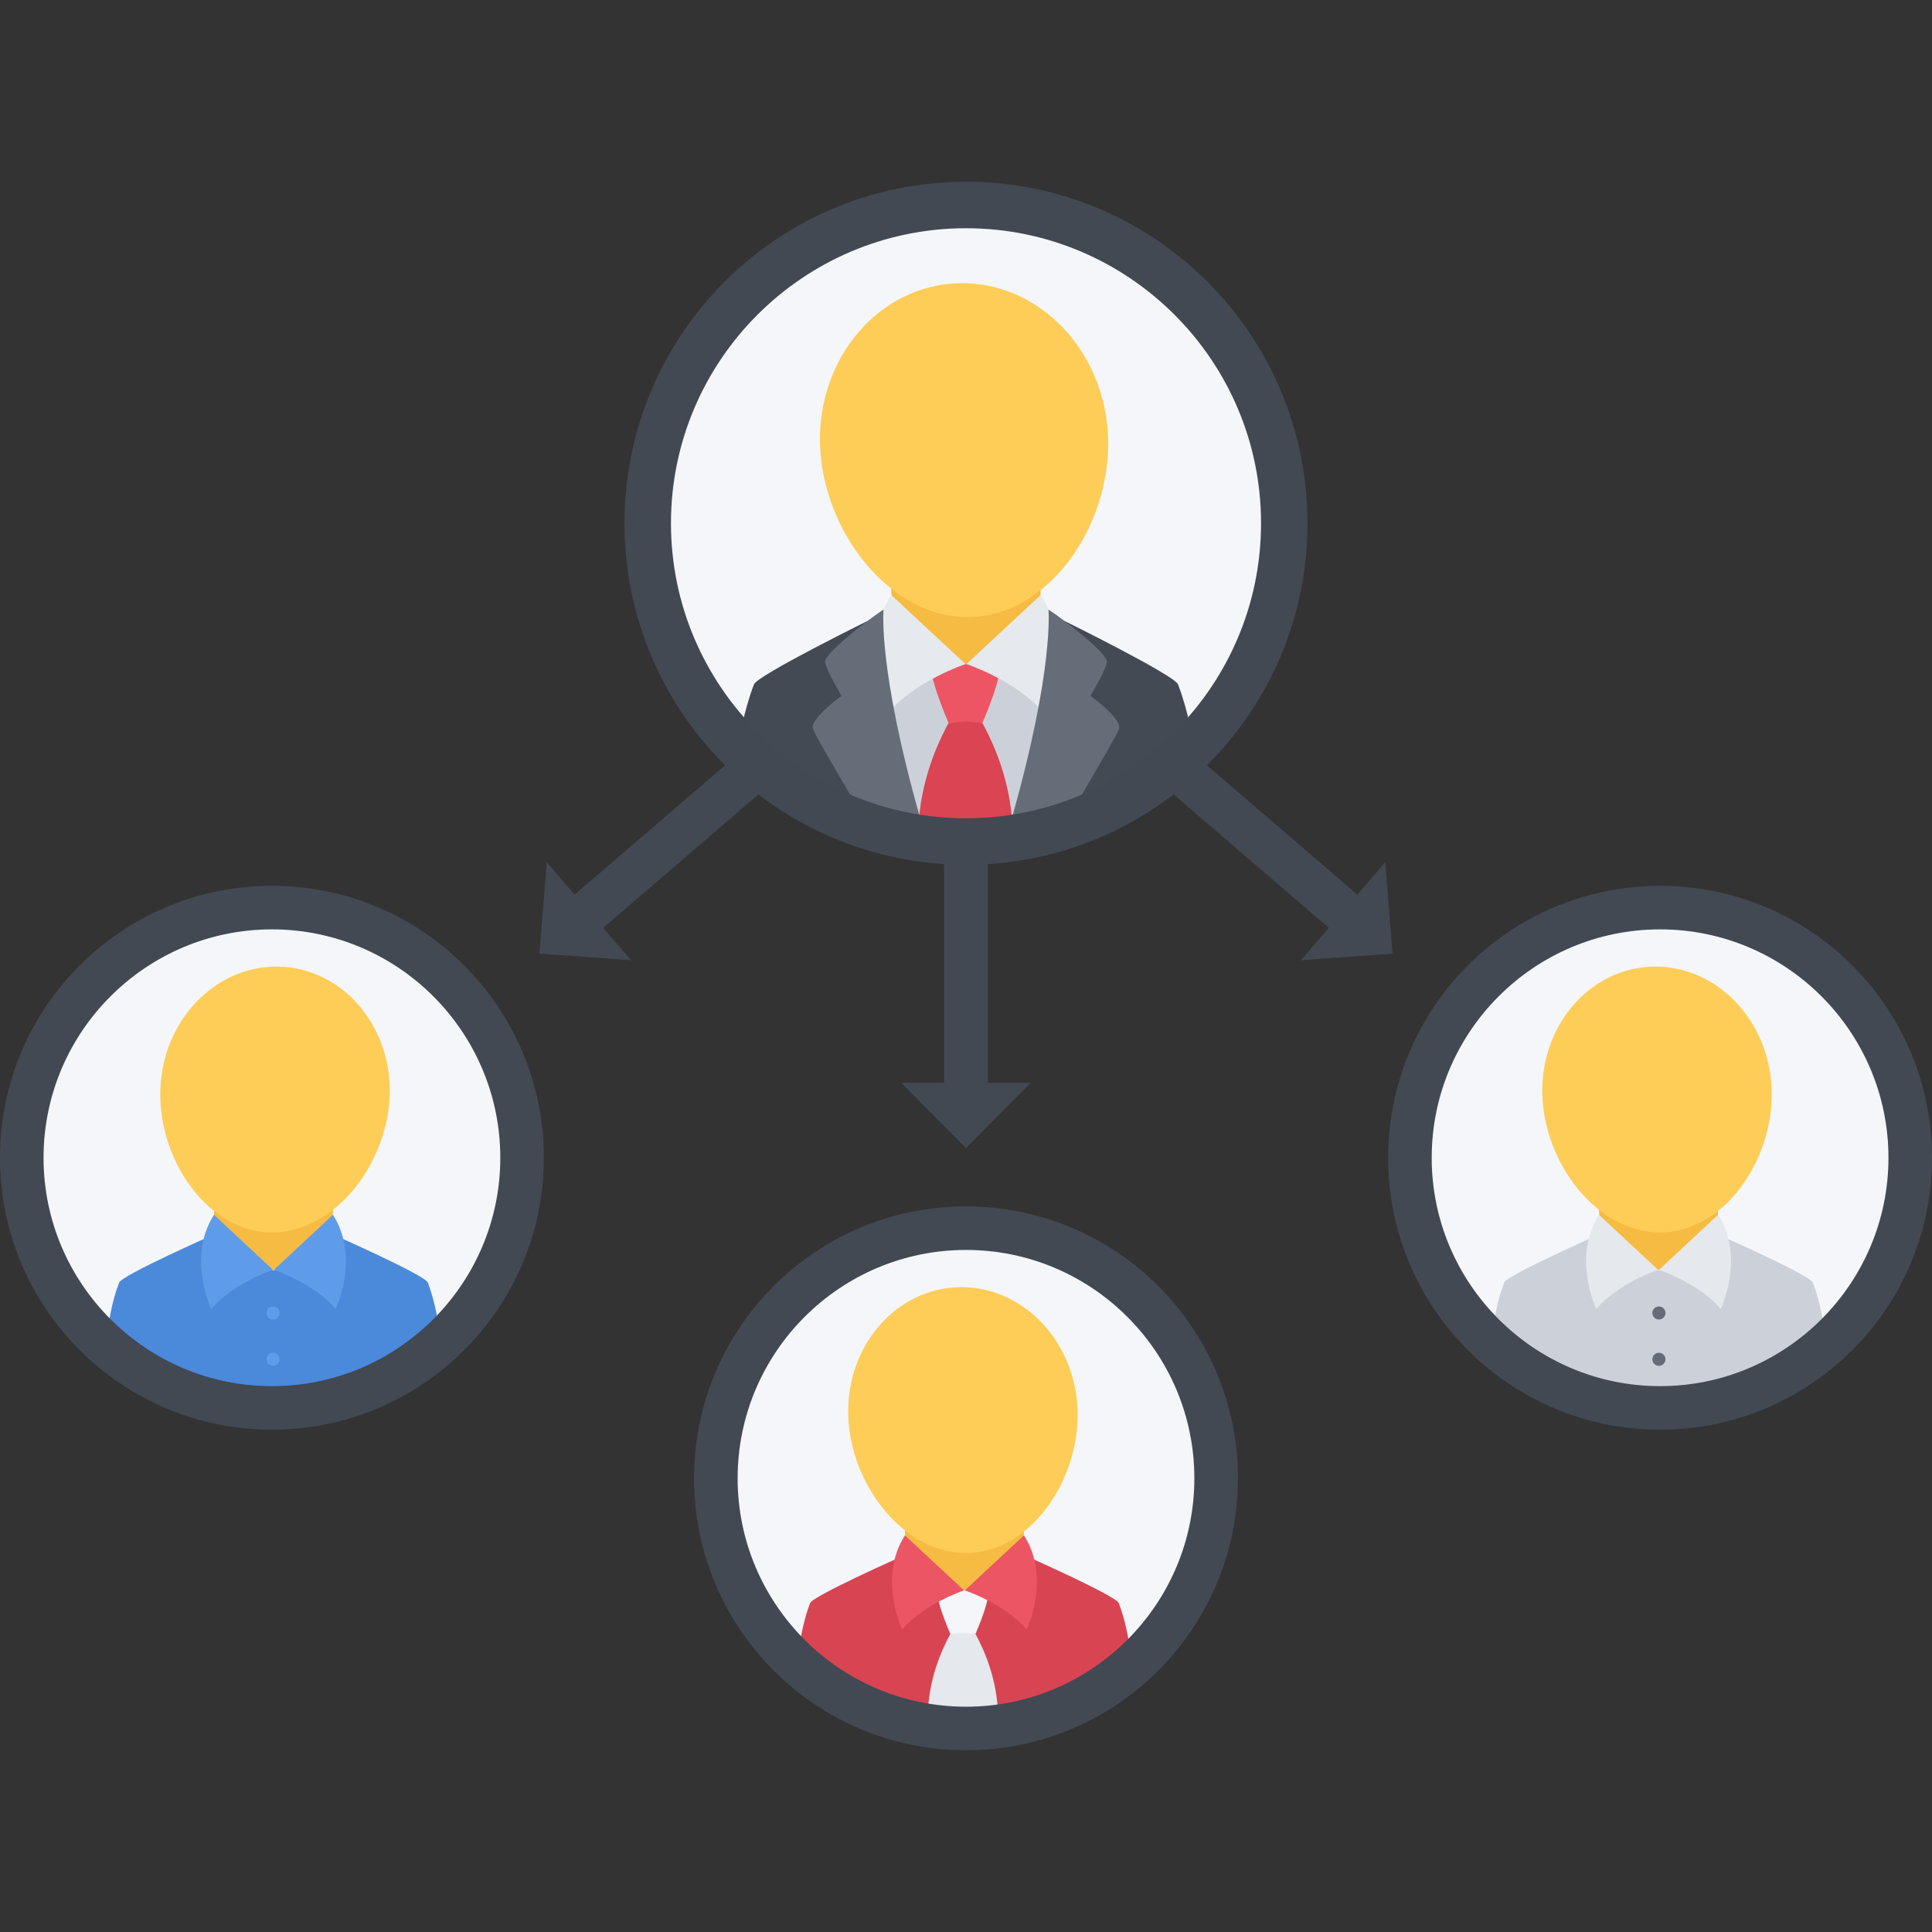 <?xml version="1.0" ?><!DOCTYPE svg  PUBLIC '-//W3C//DTD SVG 1.1//EN'  'http://www.w3.org/Graphics/SVG/1.1/DTD/svg11.dtd'><svg enable-background="new 0 0 512 512" height="512px" id="Слой_1" version="1.1" viewBox="0 0 512 512" width="512px" xml:space="preserve" xmlns="http://www.w3.org/2000/svg" xmlns:xlink="http://www.w3.org/1999/xlink"><rect x="0" y="0" width="512" height="512" fill="#333333" stroke="none"/><g id="Management"><g><g><path d="M256.001,223.013c-46.508,0-84.346-37.832-84.346-84.34c0-46.512,37.838-84.346,84.346-84.346     c46.504,0,84.344,37.834,84.344,84.346C340.345,185.181,302.505,223.013,256.001,223.013z" fill="#F4F6F9"/></g><polygon fill="#F6BB42" points="275.438,176.601 237.11,176.286 236.075,154.048 275.802,155.161   "/><path d="M293.571,114.321c1.598,23.094-14.148,47.688-35.188,49.146c-21.031,1.467-39.375-20.768-40.98-43.867    c-1.602-23.1,14.148-43.014,35.184-44.475C273.618,73.673,291.966,91.214,293.571,114.321z" fill="#FECD57"/><path d="M213.243,205.755c12.484,7.566,27.117,11.934,42.758,11.934c15.523,0,30.07-4.309,42.492-11.781v-29.92    h-85.25V205.755z" fill="#CCD1D9"/><path d="M264.009,175.987c-1.383,0-4.766,0-8.141,0c-3.383,0-6.758,0-8.141,0c-3.18,0,3.656,15.6,3.656,15.6h4.484    h4.48C260.349,191.587,267.188,175.987,264.009,175.987z" fill="#ED5565"/><path d="M256.001,217.688c4.133,0,8.195-0.309,12.172-0.902c-0.68-7.738-2.969-16.232-7.824-25.199l-4.48-0.387    l-4.484,0.387c-4.844,8.947-7.133,17.426-7.82,25.168C247.618,217.368,251.774,217.688,256.001,217.688z" fill="#DA4453"/><path d="M255.868,175.987l-19.676-18.314c-9.141,14.248-0.902,31.34-0.902,31.34    C242.579,180.394,255.868,175.987,255.868,175.987z" fill="#E6E9ED"/><path d="M199.802,181.374c-1.363,3.6-2.396,7.34-3.203,11.088c10.566,10.918,24.107,18.938,39.301,22.752    c-5.68-22.453-8.066-46.986-6.016-50.639C229.884,164.575,200.722,178.954,199.802,181.374z" fill="#434A54"/><path d="M218.649,175.421c0.256,2.18,4.367,8.986,4.367,8.986s-8.117,5.781-7.604,8.605    c0.182,1.008,4.783,8.914,10.791,19.121c5.609,2.174,11.516,3.754,17.645,4.66c-11.262-39.652-9.703-55.26-9.703-55.26    C229.989,164.228,218.392,173.239,218.649,175.421z" fill="#656D78"/><path d="M256.134,175.987l19.672-18.314c9.141,14.248,0.902,31.34,0.902,31.34    C269.419,180.394,256.134,175.987,256.134,175.987z" fill="#E6E9ED"/><path d="M315.399,192.462c-0.805-3.748-1.836-7.488-3.203-11.088c-0.922-2.42-30.125-16.834-30.125-16.834    c2.047,3.648-0.305,28.215-5.977,50.674C291.29,211.407,304.833,203.38,315.399,192.462z" fill="#434A54"/><path d="M288.981,184.407c0,0,4.113-6.807,4.367-8.986c0.258-2.182-11.336-11.193-15.496-13.887    c0,0,1.555,15.607-9.699,55.26c6.121-0.906,12.027-2.486,17.645-4.66c6.004-10.207,10.605-18.113,10.789-19.121    C297.099,190.188,288.981,184.407,288.981,184.407z" fill="#656D78"/><path d="M256.001,48.167c-49.982,0-90.502,40.521-90.502,90.506c0,49.98,40.52,90.5,90.502,90.5    c49.977,0,90.5-40.52,90.5-90.5C346.501,88.688,305.978,48.167,256.001,48.167z M256.001,216.86    c-43.115,0-78.189-35.074-78.189-78.188s35.074-78.186,78.189-78.186c43.109,0,78.188,35.072,78.188,78.186    S299.11,216.86,256.001,216.86z" fill="#424953"/></g><g><g><path d="M256.001,458.06c-36.555,0-66.295-29.734-66.295-66.293c0-36.551,29.74-66.285,66.295-66.285     c36.551,0,66.289,29.734,66.289,66.285C322.29,428.325,292.552,458.06,256.001,458.06z" fill="#F4F6F9"/></g><polygon fill="#F6BB42" points="271.063,421.595 240.548,421.341 239.728,404.009 271.356,404.907   "/><path d="M285.501,372.372c1.273,18.395-11.262,37.977-28.012,39.141c-16.746,1.16-31.355-16.539-32.629-34.93    c-1.277-18.395,11.262-34.242,28.012-35.41C269.61,340.013,284.228,353.974,285.501,372.372z" fill="#FECD57"/><path d="M256.001,458.513c16.891,0,32.297-6.344,43.969-16.785c-0.492-5.676-1.445-11.547-3.477-16.879    c-0.727-1.93-24.383-12.406-24.383-12.406c0.609,1.07,0.703,4.445,0.359,9.152h-33.766c-0.344-4.707-0.246-8.082,0.359-9.152    c0,0-23.65,10.477-24.385,12.406c-1.939,5.117-2.891,10.734-3.402,16.199C223.036,451.888,238.743,458.513,256.001,458.513z" fill="#D94452"/><path d="M261.228,421.415c-1.023,0-3.539,0-6.047,0c-2.512,0-5.023,0-6.047,0c-2.367,0,2.715,11.594,2.715,11.594    h3.332h3.332C258.513,433.009,263.595,421.415,261.228,421.415z" fill="#F4F6F9"/><path d="M264.399,458.513c0.508-7.418-0.805-16.113-5.887-25.504l-3.332-0.289l-3.332,0.289    c-5.082,9.391-6.395,18.086-5.887,25.504H264.399z" fill="#E5E8EC"/><path d="M255.481,421.474l-15.66-14.578c-7.281,11.344-0.723,24.953-0.723,24.953    C244.907,424.981,255.481,421.474,255.481,421.474z" fill="#EC5564"/><path d="M255.696,421.474l15.664-14.578c7.273,11.344,0.715,24.953,0.715,24.953    C266.274,424.981,255.696,421.474,255.696,421.474z" fill="#EC5564"/><path d="M256.001,319.708c-39.803,0-72.064,32.258-72.064,72.059c0,39.809,32.262,72.066,72.064,72.066    c39.797,0,72.063-32.258,72.063-72.066C328.063,351.966,295.798,319.708,256.001,319.708z M256.001,452.294    c-33.375,0-60.521-27.148-60.521-60.527c0-33.367,27.146-60.52,60.521-60.52c33.371,0,60.516,27.152,60.516,60.52    C316.517,425.146,289.372,452.294,256.001,452.294z" fill="#424953"/></g><polygon fill="#424953" points="261.802,286.974 261.802,226.521 250.196,226.521 250.196,286.974 238.872,286.974    256.001,304.228 273.126,286.974  "/><polygon fill="#424953" points="369.028,252.72 367.099,228.481 359.716,237.083 313.868,197.681 306.298,206.487 352.157,245.88    344.774,254.466  "/><g><g><path d="M439.938,373.114c-36.555,0-66.293-29.742-66.293-66.293c0-36.559,29.738-66.293,66.293-66.293     c36.551,0,66.289,29.734,66.289,66.293C506.228,343.372,476.489,373.114,439.938,373.114z" fill="#F4F6F9"/></g><polygon fill="#F6BB42" points="455.001,336.642 424.485,336.388 423.665,319.052 455.29,319.954   "/><path d="M469.438,287.419c1.273,18.395-11.266,37.977-28.008,39.141c-16.75,1.16-31.359-16.531-32.633-34.934    c-1.281-18.387,11.266-34.238,28.012-35.406C453.552,255.06,468.165,269.021,469.438,287.419z" fill="#FECD57"/><path d="M439.938,373.56c16.891,0,32.297-6.344,43.969-16.785c-0.492-5.676-1.445-11.547-3.477-16.879    c-0.727-1.93-24.383-12.406-24.383-12.406c0.609,1.078,0.703,4.445,0.367,9.152h-33.773c-0.344-4.707-0.242-8.074,0.363-9.152    c0,0-23.656,10.477-24.387,12.406c-1.938,5.117-2.891,10.73-3.406,16.199C406.97,366.935,422.681,373.56,439.938,373.56z" fill="#CCD1D9"/><path d="M439.423,336.528l-15.664-14.586c-7.281,11.344-0.719,24.953-0.719,24.953    C428.845,340.036,439.423,336.528,439.423,336.528z" fill="#E5E8EC"/><path d="M439.634,336.528l15.664-14.586c7.273,11.344,0.715,24.953,0.715,24.953    C450.212,340.036,439.634,336.528,439.634,336.528z" fill="#E5E8EC"/><path d="M441.368,347.954c0,0.961-0.773,1.738-1.734,1.738s-1.738-0.777-1.738-1.738    c0-0.953,0.777-1.734,1.738-1.734S441.368,347.001,441.368,347.954z" fill="#646C77"/><path d="M441.368,360.228c0,0.953-0.773,1.734-1.734,1.734s-1.738-0.781-1.738-1.734    c0-0.961,0.777-1.738,1.738-1.738S441.368,359.267,441.368,360.228z" fill="#646C77"/><path d="M439.938,234.755c-39.797,0-72.063,32.266-72.063,72.066s32.266,72.059,72.063,72.059    s72.063-32.258,72.063-72.059S479.735,234.755,439.938,234.755z M439.938,367.341c-33.375,0-60.523-27.148-60.523-60.52    c0-33.375,27.148-60.527,60.523-60.527c33.371,0,60.523,27.152,60.523,60.527C500.462,340.192,473.31,367.341,439.938,367.341z" fill="#424953"/></g><polygon fill="#424953" points="205.698,206.487 198.132,197.681 152.282,237.083 144.899,228.481 142.97,252.72 167.222,254.466    159.843,245.88  "/><g><g><path d="M72.06,373.114c36.557,0,66.293-29.742,66.293-66.293c0-36.559-29.736-66.293-66.293-66.293     c-36.551,0-66.291,29.734-66.291,66.293C5.769,343.372,35.509,373.114,72.06,373.114z" fill="#F4F6F9"/></g><polygon fill="#F6BB42" points="56.995,336.642 87.513,336.388 88.335,319.052 56.706,319.954   "/><path d="M42.56,287.419c-1.273,18.395,11.264,37.977,28.014,39.141c16.742,1.16,31.352-16.531,32.629-34.934    c1.277-18.387-11.266-34.238-28.01-35.406C58.446,255.06,43.835,269.021,42.56,287.419z" fill="#FECD57"/><path d="M72.062,373.56c-16.893,0-32.299-6.344-43.973-16.785c0.496-5.676,1.449-11.547,3.477-16.879    c0.727-1.93,24.383-12.406,24.383-12.406c-0.604,1.078-0.703,4.445-0.363,9.152h33.771c0.342-4.707,0.242-8.074-0.363-9.152    c0,0,23.656,10.477,24.387,12.406c1.939,5.117,2.893,10.73,3.406,16.199C105.026,366.935,89.319,373.56,72.062,373.56z" fill="#4B89DA"/><path d="M72.575,336.528l15.664-14.586c7.279,11.344,0.721,24.953,0.721,24.953    C83.155,340.036,72.575,336.528,72.575,336.528z" fill="#5E9CEA"/><path d="M72.366,336.528l-15.664-14.586c-7.277,11.344-0.717,24.953-0.717,24.953    C61.786,340.036,72.366,336.528,72.366,336.528z" fill="#5E9CEA"/><path d="M70.63,347.954c0,0.961,0.775,1.738,1.736,1.738c0.959,0,1.736-0.777,1.736-1.738    c0-0.953-0.777-1.734-1.736-1.734C71.405,346.22,70.63,347.001,70.63,347.954z" fill="#5E9CEA"/><path d="M70.63,360.228c0,0.953,0.775,1.734,1.736,1.734c0.959,0,1.736-0.781,1.736-1.734    c0-0.961-0.777-1.738-1.736-1.738C71.405,358.489,70.63,359.267,70.63,360.228z" fill="#5E9CEA"/><path d="M72.06,234.755c-39.797,0-72.061,32.266-72.061,72.066S32.263,378.88,72.06,378.88    c39.799,0,72.066-32.258,72.066-72.059S111.858,234.755,72.06,234.755z M72.06,367.341c-33.367,0-60.521-27.148-60.521-60.52    c0-33.375,27.154-60.527,60.521-60.527c33.373,0,60.525,27.152,60.525,60.527C132.585,340.192,105.433,367.341,72.06,367.341z" fill="#424953"/></g></g></svg>